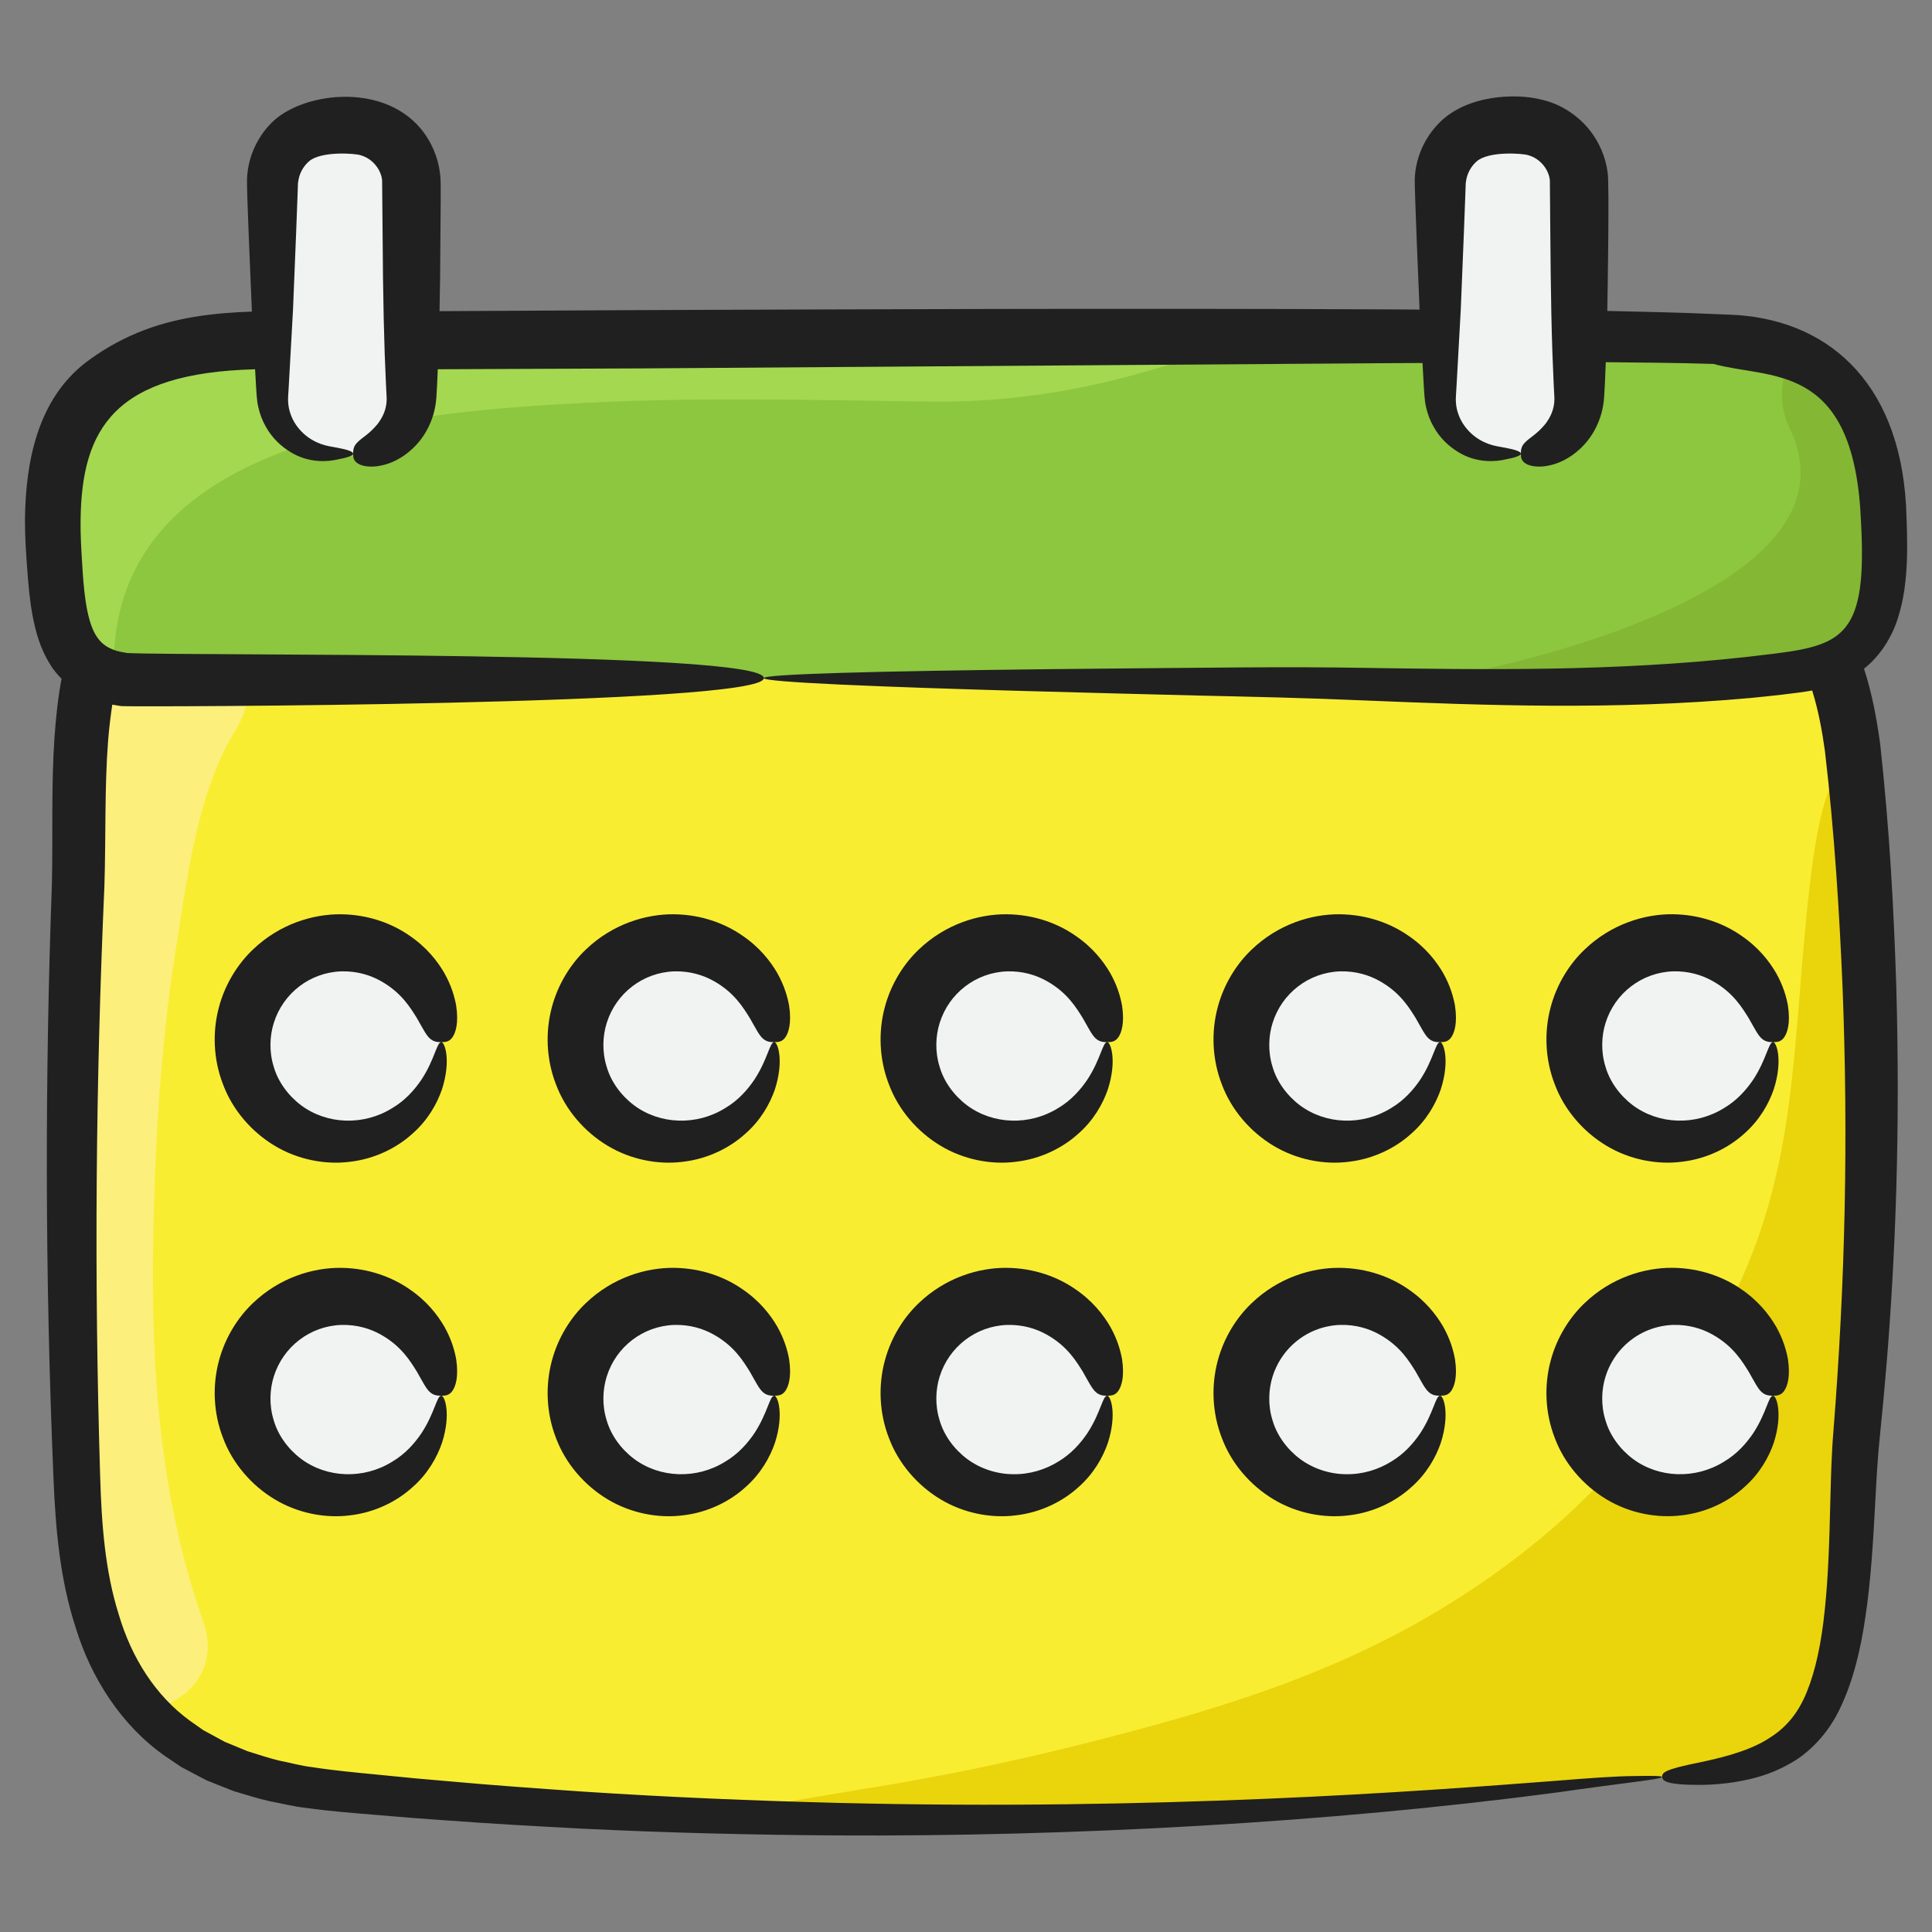 <svg id="Layer_1" enable-background="new 0 0 135 135" height="512" viewBox="0 0 135 135" width="512" xmlns="http://www.w3.org/2000/svg"><rect x="0" y="0" width="135" height="135" fill="#808080" stroke="none"/><g><g><path d="m129.704 100.493c-.489 5.247.021 14.971-2.946 19.531-2.249 3.477-6.476 3.883-10.619 4.144-1.249.073-2.499.146-3.686.281-22.311 2.551-44.83 3.311-67.266 2.27-7.257-.333-14.513-.854-21.749-1.572-6.195-.614-10.432-2.509-13.222-5.622 0 0 0 0-.01 0-3.217-3.561-4.55-8.714-4.799-15.304-.541-14.107-.521-28.225.052-42.321.135-3.311-.166-8.881.583-13.524 0-.01.01-.01 0-.021.416-2.509 1.124-4.748 2.384-6.205 3.155-3.633 9.599-2.113 13.753-2.113h73.159c8.381 0 26.319-4.352 31.473 3.852 1.822 2.915 2.447 6.372 2.811 9.818.063.531.104 1.062.156 1.593 1.353 15.023 1.333 30.171-.073 45.195z" fill="#f9ed32"/></g><g><circle cx="23.893" cy="72.821" fill="#f1f2f2" r="6.944"/></g><g><circle cx="23.893" cy="97.528" fill="#f1f2f2" r="6.944"/></g><g><circle cx="47.157" cy="72.821" fill="#f1f2f2" r="6.944"/></g><g><circle cx="47.157" cy="97.528" fill="#f1f2f2" r="6.944"/></g><g><circle cx="70.421" cy="72.821" fill="#f1f2f2" r="6.944"/></g><g><circle cx="70.421" cy="97.528" fill="#f1f2f2" r="6.944"/></g><g><circle cx="93.685" cy="72.821" fill="#f1f2f2" r="6.944"/></g><g><circle cx="93.685" cy="97.528" fill="#f1f2f2" r="6.944"/></g><g><circle cx="116.949" cy="72.821" fill="#f1f2f2" r="6.944"/></g><g><path d="m10.82 82.388c-.396 10.474-.135 20.906 3.373 30.89 1.208 3.425-1.177 5.789-3.977 6.247 0 0 0 0-.01 0-3.217-3.561-4.55-8.714-4.799-15.304-.541-14.107-.521-28.225.052-42.321.135-3.311-.166-8.881.583-13.524 0-.01.01-.01 0-.021.448-.906.937-1.78 1.457-2.624 3.53-5.695 12.525-.458 8.985 5.247-2.697 4.352-3.394 10.276-4.185 15.273-.854 5.341-1.281 10.744-1.478 16.137z" fill="#fcef7c"/></g><g><path d="m129.704 100.493c-.489 5.247.021 14.971-2.946 19.531-2.249 3.477-6.476 3.883-10.619 4.144-1.249.073-2.499.146-3.686.281-22.311 2.551-44.83 3.311-67.266 2.27 4.908.228 10.319-.944 15.154-1.712 5.127-.815 10.217-1.864 15.252-3.131 8.878-2.234 17.296-4.699 25.212-9.513 4.881-2.968 9.369-6.619 13.039-11.011 2.21-2.645 4.259-5.438 6.009-8.41 2.882-4.897 4.377-10.042 5.131-15.695.679-5.091.861-10.237 1.469-15.337.112-.942.89-8.297 2.555-7.95.858.179.939 2.957 1.011 3.559.434 3.619.456 7.273.589 10.91.392 10.692.092 21.41-.905 32.064z" fill="#ead40c"/></g><g><circle cx="116.949" cy="97.528" fill="#f1f2f2" r="6.944"/></g><g><path d="m126.217 46.834c-7.069 1.062-14.513 1.208-21.655 1.197-2.603 0-5.195-.063-7.798-.135-2.113-.063-4.217-.146-6.33-.208-12.348-.375-24.705-.343-37.064-.302-.562 0-1.135 0-1.707.01-14.024.042-28.068.26-42.092.146-.656 0-1.229-.073-1.739-.198-3.644-.885-3.821-4.643-4.081-8.787-.208-3.269-.042-7.382 1.988-10.172.406-.541.864-1.02 1.406-1.447.812-.635 1.655-1.135 2.53-1.541 4.466-2.103 9.557-1.562 14.523-1.593 7.34-.031 14.69-.073 22.03-.104 13.659-.073 27.319-.125 40.978-.198 1.031 0 2.061-.01 3.092-.01 7.246-.031 14.482-.073 21.718.021 1.697.021 3.404.052 5.101.094 1.374.031 2.749.063 4.123.135 1.468.073 2.863.437 4.112 1.041 3.509 1.666 5.976 5.164 6.163 9.276.239 5.226 1.052 11.817-5.299 12.774z" fill="#8dc63f"/></g><g><path d="m87.206 23.503c-.156.073-.312.146-.479.208-7.194 2.78-13.992 4.446-21.749 4.352-7.996-.104-15.929-.323-23.914.083-11.702.594-32.93 2.072-33.118 18.146 0 .375-.042.718-.115 1.052-3.644-.885-3.821-4.643-4.081-8.787-.208-3.269-.042-7.382 1.988-10.172 1.218-1.083 2.54-2.082 3.935-2.988 4.466-2.103 9.557-1.562 14.523-1.593 7.34-.031 14.69-.073 22.03-.104 13.659-.073 27.319-.125 40.978-.198z" fill="#a3d850"/></g><g><path d="m126.217 46.834c-7.069 1.062-14.513 1.208-21.655 1.197-2.603 0-5.195-.063-7.798-.135 3.051-.344 6.09-.875 9.099-1.635 5.997-1.51 23.81-6.694 19.209-16.304-.916-1.916-.635-3.748.281-5.175 3.509 1.666 5.976 5.164 6.163 9.276.239 5.226 1.052 11.817-5.299 12.774z" fill="#84b734"/></g><g><path d="m24.672 31.7h-1.557c-2.255 0-4.082-1.828-4.082-4.082v-14.752c0-2.255 1.828-4.082 4.082-4.082h1.557c2.255 0 4.082 1.828 4.082 4.082v14.752c0 2.255-1.828 4.082-4.082 4.082z" fill="#f1f2f2"/></g><g><path d="m106.269 31.7h-1.557c-2.255 0-4.082-1.828-4.082-4.082v-14.752c0-2.255 1.828-4.082 4.082-4.082h1.557c2.255 0 4.082 1.828 4.082 4.082v14.752c0 2.255-1.828 4.082-4.082 4.082z" fill="#f1f2f2"/></g><g fill="#202020"><path d="m31.058 68.006c-.495-.853-1.252-1.819-2.447-2.63-1.176-.818-2.821-1.472-4.795-1.491-1.949-.018-4.285.68-6.148 2.469-1.015.964-1.932 2.362-2.375 4.043-.447 1.674-.4 3.601.292 5.374.662 1.78 1.99 3.318 3.608 4.289 1.623.977 3.549 1.342 5.267 1.119 1.733-.2 3.262-.97 4.338-1.943 1.103-.959 1.745-2.126 2.087-3.12.657-2.048.179-3.322-.049-3.295-.315-.01-.452 1.195-1.385 2.618-.47.696-1.128 1.451-2.038 1.988-2.009 1.251-4.572 1.153-6.38-.2-.919-.694-1.618-1.667-1.913-2.713-.32-1.034-.274-2.131.012-3.037.65-2.077 2.529-3.527 4.716-3.603 1.101-.028 2.028.265 2.75.669 1.47.817 2.096 1.905 2.534 2.598.416.728.637 1.18.896 1.414.257.239.526.268.807.266.281-.002.548-.014.777-.334.219-.317.451-.968.263-2.224-.115-.618-.331-1.391-.819-2.258z"/><path d="m31.058 92.712c-.495-.853-1.252-1.819-2.447-2.63-1.176-.818-2.821-1.472-4.795-1.491-1.949-.018-4.285.68-6.148 2.469-1.015.964-1.932 2.362-2.375 4.043-.447 1.674-.4 3.601.292 5.374.662 1.78 1.99 3.318 3.608 4.289 1.623.977 3.549 1.342 5.267 1.119 1.733-.2 3.262-.97 4.338-1.943 1.103-.959 1.745-2.126 2.087-3.12.657-2.048.179-3.322-.049-3.295-.315-.01-.452 1.195-1.385 2.618-.47.696-1.128 1.451-2.038 1.988-2.009 1.251-4.572 1.153-6.38-.2-.919-.694-1.618-1.667-1.913-2.713-.32-1.034-.274-2.131.012-3.037.65-2.077 2.529-3.527 4.716-3.603 1.101-.028 2.028.265 2.75.669 1.47.817 2.096 1.905 2.534 2.598.416.728.637 1.18.896 1.414.257.239.526.268.807.266.281-.002.548-.014.777-.334.219-.317.451-.968.263-2.224-.115-.618-.331-1.391-.819-2.258z"/><path d="m54.322 68.006c-.495-.853-1.252-1.819-2.447-2.63-1.176-.818-2.821-1.472-4.795-1.491-1.949-.018-4.285.68-6.148 2.469-1.015.964-1.932 2.362-2.375 4.043-.447 1.674-.4 3.601.292 5.374.662 1.78 1.99 3.318 3.608 4.289 1.623.977 3.549 1.342 5.267 1.119 1.733-.2 3.262-.97 4.338-1.943 1.103-.959 1.745-2.126 2.087-3.12.657-2.048.179-3.322-.049-3.295-.315-.01-.452 1.195-1.385 2.618-.47.696-1.128 1.451-2.038 1.988-2.009 1.251-4.572 1.153-6.38-.2-.919-.694-1.618-1.667-1.913-2.713-.32-1.034-.274-2.131.012-3.037.65-2.077 2.53-3.527 4.716-3.603 1.102-.028 2.028.265 2.75.669 1.47.817 2.096 1.905 2.534 2.598.416.728.637 1.18.896 1.414.256.239.526.268.807.266s.548-.014.777-.334c.219-.317.451-.968.263-2.224-.115-.618-.331-1.391-.819-2.258z"/><path d="m54.322 92.712c-.495-.853-1.252-1.819-2.447-2.63-1.176-.818-2.821-1.472-4.795-1.491-1.949-.018-4.285.68-6.148 2.469-1.015.964-1.932 2.362-2.375 4.043-.447 1.674-.4 3.601.292 5.374.662 1.78 1.99 3.318 3.608 4.289 1.623.977 3.549 1.342 5.267 1.119 1.733-.2 3.262-.97 4.338-1.943 1.103-.959 1.745-2.126 2.087-3.12.657-2.048.179-3.322-.049-3.295-.315-.01-.452 1.195-1.385 2.618-.47.696-1.128 1.451-2.038 1.988-2.009 1.251-4.572 1.153-6.38-.2-.919-.694-1.618-1.667-1.913-2.713-.32-1.034-.274-2.131.012-3.037.65-2.077 2.53-3.527 4.716-3.603 1.102-.028 2.028.265 2.75.669 1.47.817 2.096 1.905 2.534 2.598.416.728.637 1.18.896 1.414.256.239.526.268.807.266s.548-.014.777-.334c.219-.317.451-.968.263-2.224-.115-.618-.331-1.391-.819-2.258z"/><path d="m77.586 68.006c-.495-.853-1.252-1.819-2.447-2.63-1.176-.818-2.821-1.472-4.795-1.491-1.949-.018-4.285.68-6.148 2.469-1.015.964-1.932 2.362-2.375 4.043-.447 1.674-.399 3.601.293 5.374.662 1.78 1.99 3.318 3.608 4.289 1.624.977 3.549 1.342 5.267 1.119 1.733-.2 3.262-.97 4.338-1.943 1.103-.959 1.745-2.126 2.087-3.12.657-2.048.179-3.322-.049-3.295-.315-.01-.452 1.195-1.385 2.618-.47.696-1.128 1.451-2.038 1.988-2.005 1.248-4.569 1.156-6.38-.2-.919-.694-1.618-1.667-1.913-2.713-.32-1.034-.274-2.131.012-3.037.65-2.077 2.53-3.527 4.716-3.603 1.102-.028 2.028.265 2.75.669 1.47.817 2.096 1.905 2.534 2.598.416.728.637 1.18.896 1.414.256.239.526.268.807.266s.548-.014.777-.334c.219-.317.451-.968.263-2.224-.115-.618-.331-1.391-.819-2.258z"/><path d="m77.586 92.712c-.495-.853-1.252-1.819-2.447-2.63-1.176-.818-2.821-1.472-4.795-1.491-1.949-.018-4.285.68-6.148 2.469-1.015.964-1.932 2.362-2.375 4.043-.447 1.674-.399 3.601.293 5.374.662 1.78 1.99 3.318 3.608 4.289 1.624.977 3.549 1.342 5.267 1.119 1.733-.2 3.262-.97 4.338-1.943 1.103-.959 1.745-2.126 2.087-3.12.657-2.048.179-3.322-.049-3.295-.315-.01-.452 1.195-1.385 2.618-.47.696-1.128 1.451-2.038 1.988-.89.554-1.999.9-3.147.878-1.151-.007-2.309-.386-3.233-1.078-.919-.694-1.618-1.667-1.913-2.713-.32-1.034-.274-2.131.012-3.037.65-2.077 2.53-3.527 4.716-3.603 1.102-.028 2.028.265 2.75.669 1.47.817 2.096 1.905 2.534 2.598.416.728.637 1.18.896 1.414.256.239.526.268.807.266s.548-.014.777-.334c.219-.317.451-.968.263-2.224-.115-.618-.331-1.391-.819-2.258z"/><path d="m100.85 68.006c-.495-.853-1.252-1.819-2.447-2.63-1.176-.818-2.821-1.472-4.795-1.491-1.949-.018-4.285.68-6.148 2.469-1.015.964-1.932 2.362-2.375 4.043-.447 1.674-.399 3.601.292 5.374.662 1.78 1.99 3.318 3.608 4.289 1.624.977 3.549 1.342 5.267 1.119 1.733-.2 3.262-.97 4.338-1.943 1.103-.959 1.745-2.126 2.087-3.12.657-2.048.179-3.322-.049-3.295-.315-.01-.452 1.195-1.385 2.618-.47.696-1.128 1.451-2.038 1.988-2.005 1.248-4.569 1.156-6.38-.2-.919-.694-1.618-1.667-1.913-2.713-.32-1.034-.274-2.131.012-3.037.65-2.077 2.53-3.527 4.716-3.603 1.102-.028 2.028.265 2.75.669 1.47.817 2.096 1.905 2.534 2.598.416.728.637 1.18.896 1.414.256.239.526.268.807.266s.548-.014.777-.334c.219-.317.451-.968.263-2.224-.115-.618-.331-1.391-.819-2.258z"/><path d="m100.85 92.712c-.495-.853-1.252-1.819-2.447-2.63-1.176-.818-2.821-1.472-4.795-1.491-1.949-.018-4.285.68-6.148 2.469-1.015.964-1.932 2.362-2.375 4.043-.447 1.674-.399 3.601.292 5.374.662 1.78 1.99 3.318 3.608 4.289 1.624.977 3.549 1.342 5.267 1.119 1.733-.2 3.262-.97 4.338-1.943 1.103-.959 1.745-2.126 2.087-3.12.657-2.048.179-3.322-.049-3.295-.315-.01-.452 1.195-1.385 2.618-.47.696-1.128 1.451-2.038 1.988-.89.554-1.999.9-3.147.878-1.151-.007-2.309-.386-3.233-1.078-.919-.694-1.618-1.667-1.913-2.713-.32-1.034-.274-2.131.012-3.037.285-.911.801-1.661 1.359-2.19 1.028-.979 2.268-1.375 3.357-1.414 1.102-.028 2.028.265 2.75.669 1.47.817 2.096 1.905 2.534 2.598.416.728.637 1.18.896 1.414.256.239.526.268.807.266s.548-.014.777-.334c.219-.317.451-.968.263-2.224-.115-.618-.331-1.391-.819-2.258z"/><path d="m112.251 80.059c1.623.977 3.549 1.342 5.267 1.119 1.733-.2 3.262-.97 4.338-1.943 1.103-.959 1.745-2.126 2.087-3.12.657-2.048.179-3.322-.049-3.295-.315-.01-.452 1.195-1.385 2.618-.47.696-1.128 1.451-2.038 1.988-2.009 1.251-4.572 1.153-6.38-.2-.919-.694-1.618-1.667-1.913-2.713-.32-1.034-.274-2.131.012-3.037.65-2.077 2.53-3.527 4.716-3.603 1.102-.028 2.028.265 2.75.669 1.47.817 2.096 1.905 2.534 2.598.416.728.637 1.18.896 1.414.256.239.526.268.807.266.281-.002.548-.014.777-.334.219-.317.451-.968.263-2.224-.115-.618-.331-1.391-.819-2.258-.495-.853-1.252-1.819-2.447-2.63-1.176-.818-2.821-1.472-4.795-1.491-1.949-.018-4.285.68-6.148 2.469-1.015.964-1.932 2.362-2.375 4.043-.447 1.674-.399 3.601.292 5.374.662 1.78 1.99 3.318 3.608 4.289z"/><path d="m3.527 46.47c.213.344.482.659.773.955-.253 1.374-.397 2.735-.492 4.087-.238 3.479-.105 6.976-.182 10.261-.485 13.46-.493 27.138.109 41.478.143 3.462.431 7.062 1.566 10.516 1.049 3.447 3.178 6.799 6.211 8.924l1.139.772 1.201.636.602.312.622.249 1.242.491c.842.249 1.682.523 2.527.711.848.153 1.691.381 2.536.466 1.711.242 3.321.358 4.935.494 1.614.142 3.218.27 4.812.375 3.186.24 6.329.411 9.418.575 6.178.306 12.144.441 17.826.479 16.543.097 34.472-.889 50.399-2.997 4.757-.69 7.376-.921 7.372-1.09-.004-.07-.67-.089-1.938-.061-1.273.007-3.133.14-5.519.335-4.778.365-11.689.896-20.24 1.254-8.549.361-18.738.565-30.04.283-5.65-.146-11.578-.384-17.713-.789-3.066-.214-6.187-.432-9.348-.719-1.582-.128-3.173-.28-4.774-.444-1.602-.157-3.232-.303-4.757-.543-.783-.087-1.526-.308-2.293-.454-.756-.179-1.484-.433-2.223-.657l-1.06-.439-.531-.217-.498-.271-.998-.542-.921-.646c-2.429-1.764-4.097-4.411-4.992-7.438-.956-3.022-1.203-6.31-1.301-9.686-.429-14.041-.305-27.613.298-41.216.109-3.553.006-6.873.257-10.138.067-.862.17-1.707.293-2.538.211.037.422.073.63.103 1.058.065 44.906-.04 44.901-1.958-.006-1.936-39.783-1.536-44.489-1.752-.327-.061-.667-.107-.931-.219-.554-.207-.912-.484-1.229-.977-.751-1.153-.896-3.597-.982-4.982-.067-1.061-.127-2.052-.115-3.07.063-6.487 2.416-10.324 12.194-10.579.024.432.048.855.071 1.268.015.215.03.427.045.637.022.257.052.508.112.75.108.486.282.939.511 1.338.444.809 1.084 1.398 1.728 1.786 1.295.806 2.644.674 3.287.524.705-.133 1.095-.27 1.095-.41 0-.141-.39-.278-1.095-.41-.371-.07-.759-.119-1.159-.265-.404-.148-.831-.379-1.208-.729-.375-.346-.712-.797-.898-1.335-.101-.265-.159-.551-.178-.844-.015-.146-.008-.295-0-.444.012-.197.025-.396.037-.597.093-1.668.194-3.5.301-5.423.396-9.508.33-8.79.359-8.917.061-.569.336-1.083.741-1.444.833-.758 3.268-.566 3.603-.447.893.242 1.465 1.053 1.524 1.766.023 2.558.043 4.803.061 6.774.027 2.043.067 3.802.119 5.315.031.756.06 1.452.086 2.091.016.306.031.599.045.879.012.169.01.332-.007.487-.064.625-.345 1.112-.62 1.473-.583.716-1.123.976-1.386 1.261-.281.256-.328.529-.324.809.004.28.013.55.477.769.232.093.586.169 1.108.123.515-.057 1.215-.234 1.99-.769.755-.531 1.631-1.446 2.046-2.91.102-.362.171-.754.198-1.168.017-.304.035-.622.054-.954.013-.315.026-.644.041-.986 4.553-.019 9.307-.039 14.323-.06 14.36-.101 32.834-.23 52.468-.368.669-.003 1.345-.006 2.019-.009.032.583.064 1.157.095 1.707.015.215.03.427.045.637.022.257.052.508.112.75.108.486.282.939.511 1.338.444.809 1.084 1.398 1.728 1.786 1.295.806 2.644.674 3.287.524.705-.133 1.095-.27 1.095-.41 0-.141-.39-.278-1.095-.41-.371-.07-.759-.119-1.159-.265-.404-.148-.832-.379-1.208-.729-.375-.346-.712-.797-.898-1.335-.101-.265-.159-.551-.178-.844-.015-.146-.008-.295-0-.444.012-.197.025-.396.037-.597.093-1.668.195-3.5.301-5.423.396-9.508.33-8.79.359-8.917.061-.569.336-1.083.74-1.444.833-.758 3.268-.566 3.603-.447.893.242 1.465 1.053 1.524 1.766.045 4.994.052 8.367.179 12.089.031.756.059 1.452.086 2.091.016.306.031.599.045.879.012.169.01.332-.007.487-.064.625-.345 1.112-.62 1.473-.583.716-1.123.976-1.386 1.261-.281.256-.328.529-.324.809.004.28.013.55.477.769.233.093.586.169 1.108.123.515-.057 1.215-.234 1.99-.769.755-.531 1.631-1.446 2.046-2.91.102-.362.171-.754.198-1.168.017-.304.035-.622.054-.954.019-.459.039-.959.061-1.479.017 0 .035-0.0.052-0 2.495.029 5.007.041 7.478.122 3.862 1.074 9.511-.146 10.249 10.064.073 1.231.14 2.428.119 3.58-.087 6.194-2.456 6.163-8.072 6.832-9.313 1.03-18.388.885-26.593.763-5.496-.096-10.504-.02-21.888.086-6.234.071-11.278.157-14.763.262-3.485.104-5.411.226-5.411.366 0.0.141 1.927.293 5.409.455 7.097.328 17.88.583 24.917.763 3.656.082 7.562.164 11.691.345 8.244.336 17.321.695 26.935-.175 1.173-.116 3.138-.316 4.298-.521.005.016.011.031.016.046.416 1.345.679 2.757.876 4.18.68 5.808 1.016 11.406 1.231 16.479.41 10.544.192 20.602-.637 31.046-.138 1.681-.174 3.273-.212 4.74-.07 2.945-.152 5.528-.397 7.786-.229 2.258-.634 4.186-1.244 5.681-.595 1.499-1.458 2.468-2.439 3.117-.962.664-1.973 1.01-2.832 1.275-.867.258-1.609.417-2.216.547-2.449.488-2.653.72-2.626 1.014.024.265.206.574 2.807.56.653-.013 1.464-.059 2.472-.231 1-.184 2.234-.457 3.588-1.226 1.355-.719 2.769-2.138 3.609-3.993.868-1.834 1.395-3.981 1.738-6.381.357-2.404.527-5.083.681-8.026.08-1.478.154-2.99.322-4.566.17-1.638.329-3.36.479-5.173.585-7.248.958-15.938.659-26.302-.172-5.206-.449-10.724-1.126-16.864-.233-1.679-.545-3.451-1.127-5.231 1.161-.917 1.956-2.233 2.36-3.509.448-1.384.585-2.746.639-4.058.045-1.313-.008-2.588-.061-3.833-.502-8.857-5.712-13.116-12.357-13.342l-.952-.038c-2.547-.118-5.055-.161-7.567-.222.029-1.437.146-8.846.031-9.621-.129-1.083-.585-2.213-1.377-3.154-.793-.93-1.918-1.687-3.231-1.985-1.841-.48-5.279-.329-7.186 1.64-1.02 1.027-1.648 2.466-1.69 3.924-.024.605.307 8.408.336 9.102-.604-.004-1.209-.009-1.808-.013-19.661-.093-38.124-.002-52.492.048-4.963.026-9.67.052-14.18.075.015-.745.029-1.524.04-2.363.057-6.136.037-5.85.04-6.539-.012-.243-.013-.49-.049-.736-.129-1.083-.585-2.213-1.377-3.154-2.783-3.263-8.385-2.444-10.417-.345-1.02 1.027-1.648 2.466-1.69 3.924-.029.745.253 7.114.336 9.117.002.043.005.084.007.127-2.68.088-5.446.409-7.997 1.479-1.331.549-2.571 1.277-3.68 2.127-3.273 2.575-4.147 6.821-4.182 10.982-.004 1.167.079 2.315.154 3.352.079 1.068.166 2.154.373 3.281.215 1.119.52 2.316 1.26 3.47z"/><path d="m117.517 105.885c1.733-.2 3.262-.97 4.338-1.943 1.103-.959 1.745-2.126 2.087-3.12.657-2.048.179-3.322-.049-3.295-.315-.01-.452 1.195-1.385 2.618-.47.696-1.128 1.451-2.038 1.988-2.009 1.251-4.572 1.153-6.38-.2-.919-.694-1.618-1.667-1.913-2.713-.32-1.034-.274-2.131.012-3.037.285-.911.801-1.661 1.359-2.19 1.028-.979 2.269-1.375 3.357-1.414 1.102-.028 2.028.265 2.75.669 1.47.817 2.096 1.905 2.534 2.598.416.728.637 1.18.896 1.414.256.239.526.268.807.266.281-.002.548-.014.777-.334.219-.317.451-.968.263-2.224-.115-.618-.331-1.391-.819-2.258-.495-.853-1.252-1.819-2.447-2.63-1.176-.818-2.821-1.472-4.795-1.491-1.949-.018-4.285.68-6.148 2.469-1.015.964-1.932 2.362-2.375 4.043-.447 1.674-.399 3.601.292 5.374.662 1.78 1.99 3.318 3.608 4.289 1.623.977 3.549 1.342 5.267 1.119z"/></g></g></svg>